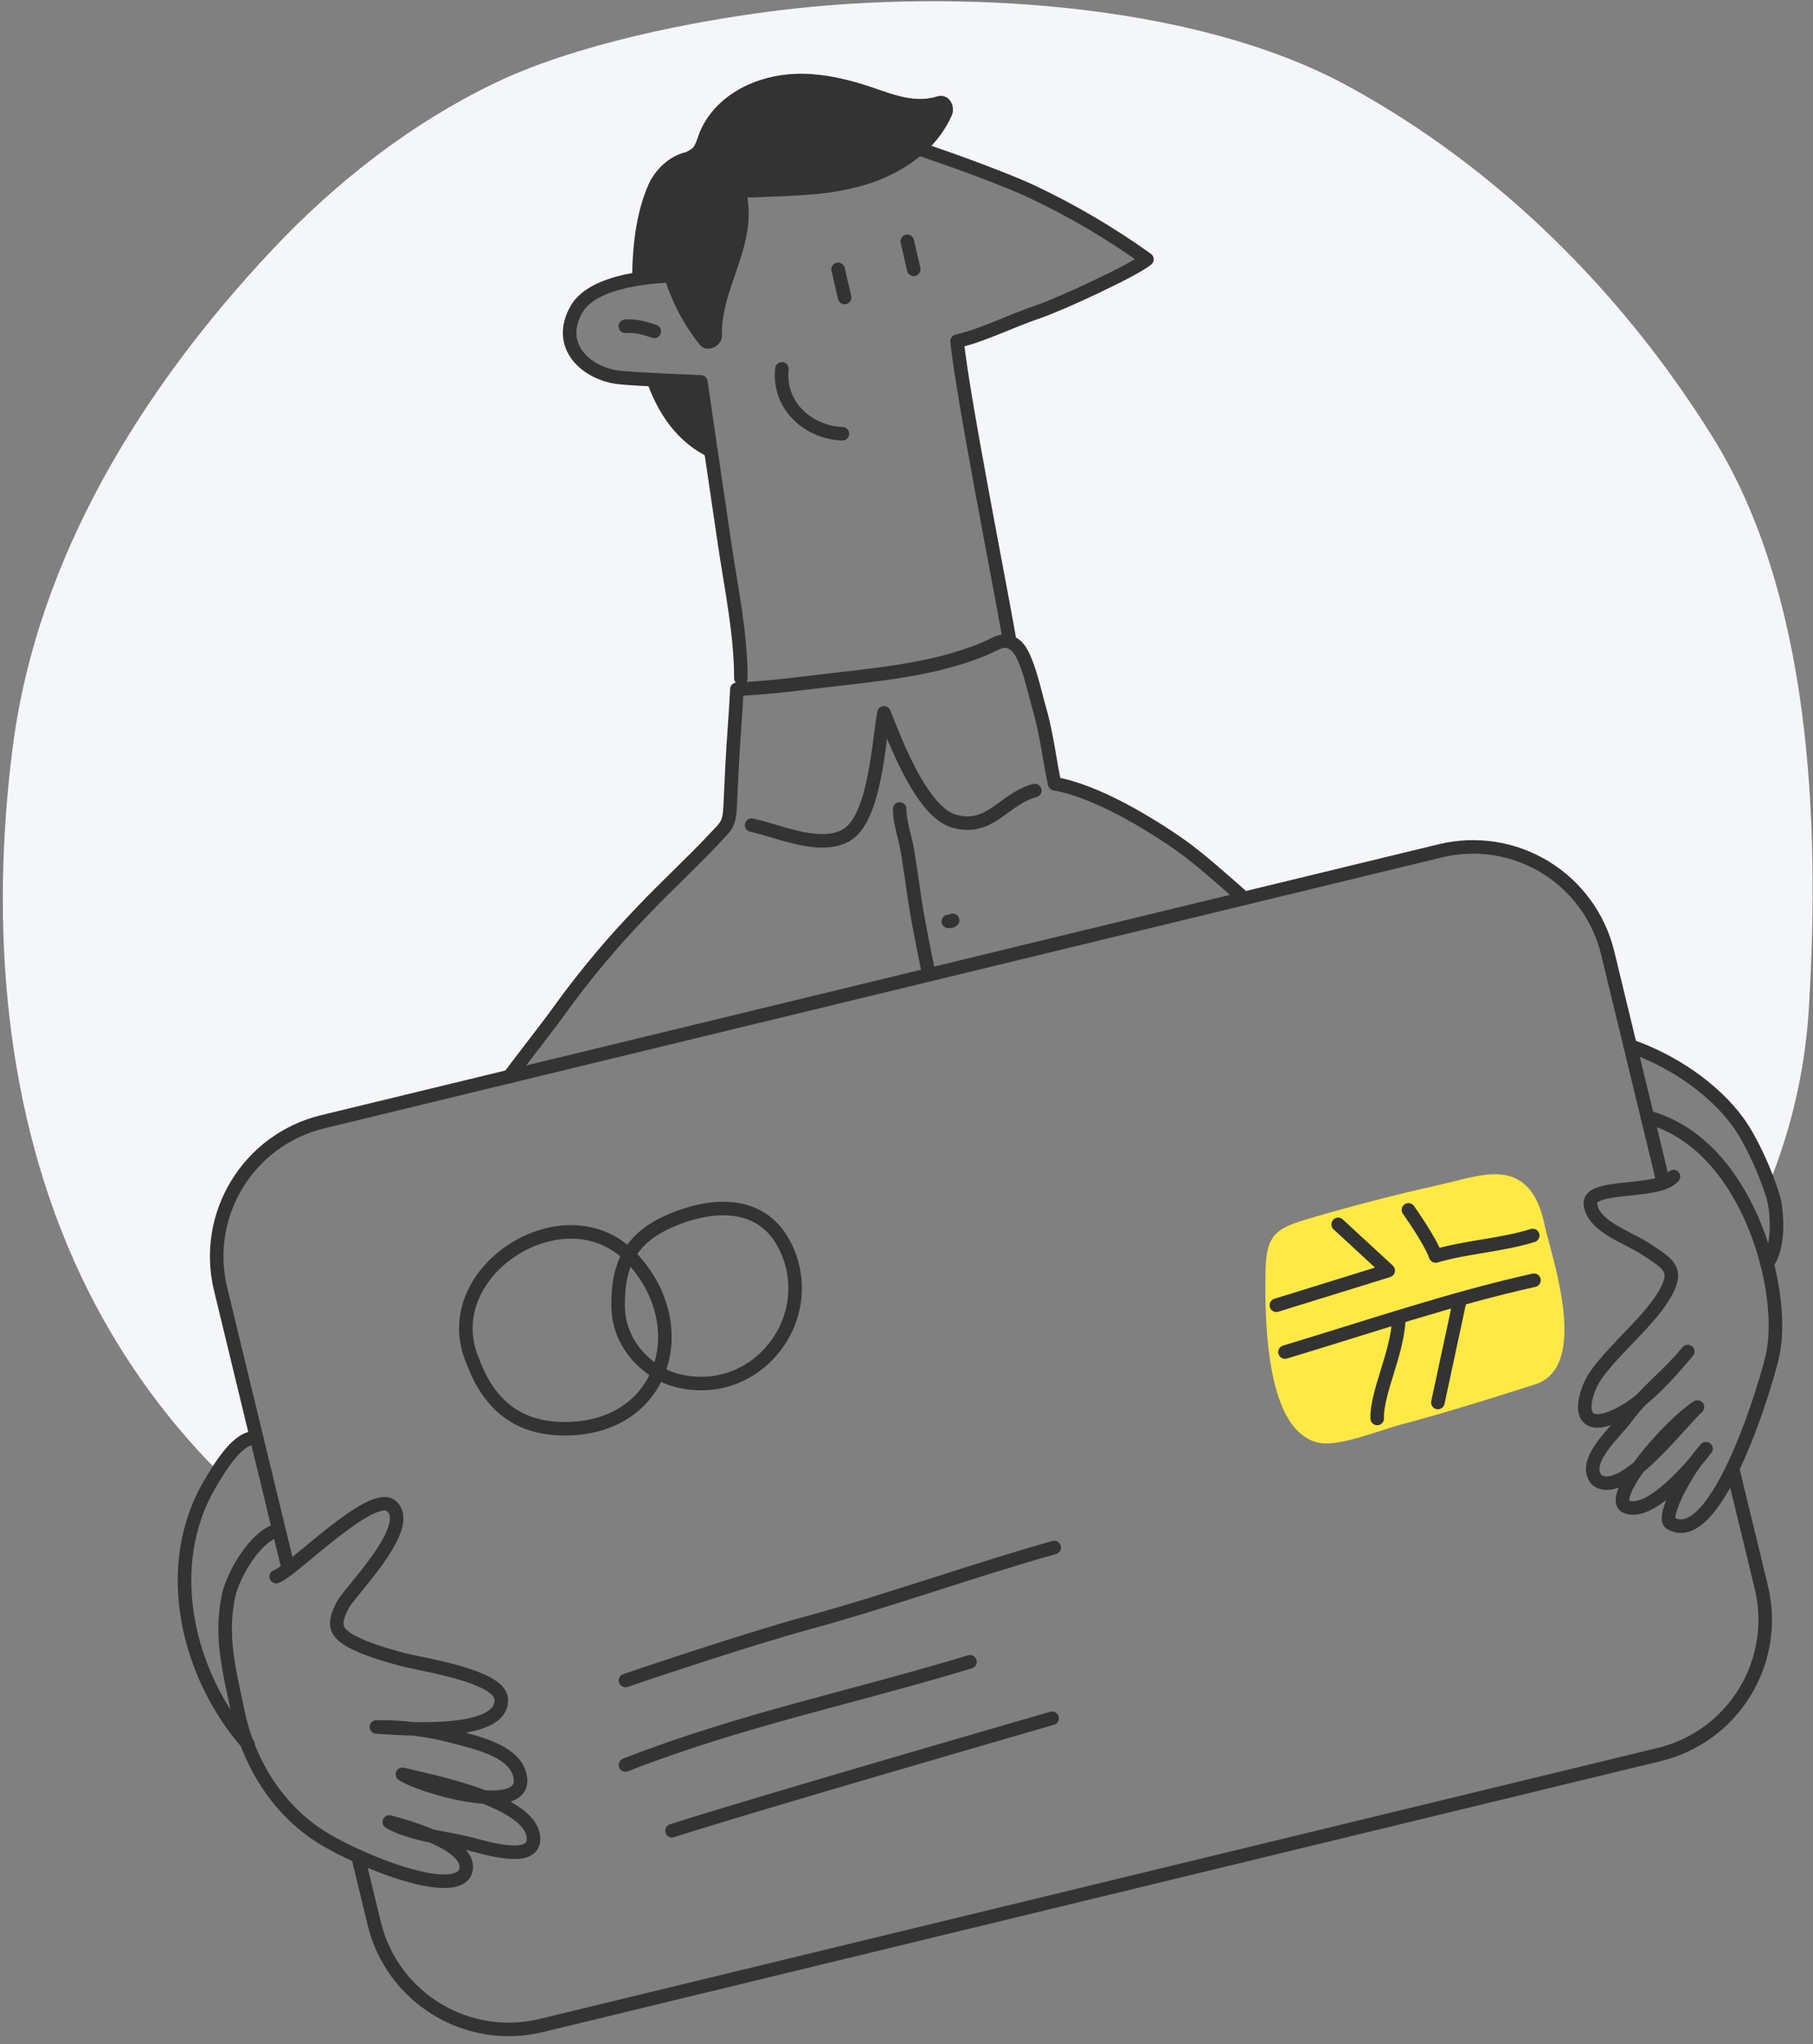 <?xml version="1.0" encoding="UTF-8"?>
<svg width="268px" height="302px" viewBox="0 0 268 302" version="1.1" xmlns="http://www.w3.org/2000/svg" xmlns:xlink="http://www.w3.org/1999/xlink">
    <rect x="0" y="0" width="268" height="302" fill="#808080" stroke="none"/>
    <title>Credit Card</title>
    <g id="Feature_Expense" stroke="none" stroke-width="1" fill="none" fill-rule="evenodd">
        <g transform="translate(-670, -259)" id="Credit-Card">
            <g transform="translate(670, 259)">
                <path d="M253.188,64.61 C239.914,43.284 221.492,24.834 199.313,12.743 C176.497,0.283 141.201,-1.634 115.342,1.505 C102.369,3.086 85.016,6.565 73.232,12.23 C60.704,18.254 49.653,26.895 40.165,36.987 C20.957,57.431 5.478,82.481 1.888,110.334 C-1.5,136.605 0.594,164.53 12.01,188.593 C17.056,199.249 23.875,208.972 32.176,217.347 C33.58,215.133 35.851,212.075 37.927,212.463 L32.593,190.447 C29.929,179.457 36.679,168.388 47.669,165.724 L75.264,159.038 L75.264,159.038 C78.139,155.204 81.096,151.481 82.768,149.137 C86.476,144.011 90.544,139.155 94.941,134.607 C98.415,130.95 102.206,127.49 105.652,123.81 C107.3,122.051 107.78,121.816 107.909,119.195 C108.014,117.038 108.105,114.935 108.216,112.797 C108.412,109.069 108.733,105.46 108.906,101.823 L109.61,101.78 L109.495,100.174 C109.495,93.589 108.058,86.842 107.099,80.367 C106.644,77.334 105.872,72.077 105.182,67.256 C100.639,64.859 97.735,60.752 95.933,56.056 C94.155,55.965 92.521,55.859 91.62,55.768 C86.679,55.251 82.097,51.101 85.227,45.671 C86.602,43.275 89.952,42.005 93.46,41.358 C93.484,36.642 94.011,31.505 95.88,27.297 C96.906,24.992 99.053,23.013 101.435,22.505 C102.235,22.054 102.542,21.987 102.935,20.99 C103.16,20.43 103.323,19.845 103.572,19.289 C105.997,13.893 111.958,11.142 117.618,10.941 C120.92,10.821 124.256,11.502 127.404,12.446 C130.998,13.524 134.712,15.46 138.513,14.286 C140.252,13.749 141.312,15.685 140.679,17.104 C139.779,19.1 138.485,20.893 136.874,22.375 C142.907,24.403 149.866,27.072 152.607,28.375 C158.544,31.178 164.215,34.514 169.548,38.343 C167.851,39.834 156.867,44.962 153.254,46.174 C149.348,47.487 145.347,49.558 141.489,50.444 C142.294,58.543 148.136,88.083 149.157,94.117 L149.272,94.903 C149.59,95.033 149.884,95.214 150.144,95.439 C151.812,96.8 152.971,102.556 153.585,104.631 C154.687,108.35 155.094,112.222 155.866,115.845 C161.942,116.88 169.927,121.687 174.824,125.171 C176.976,126.7 180.681,129.92 183.891,132.781 L183.891,132.781 L212.904,125.751 C218.181,124.472 223.75,125.342 228.386,128.169 C233.022,130.997 236.345,135.55 237.623,140.827 L240.978,154.591 C246.872,156.599 253.275,160.768 256.955,165.891 C258.681,168.288 260.367,171.925 261.47,174.973 C264.89,166.581 266.898,157.681 267.412,148.634 C269.042,121.069 267.637,87.824 253.188,64.61 Z" id="BG" fill="#F4F6F9" fill-rule="nonzero"></path>
                <g id="Character" transform="translate(26.837, 10.543)">
                    <path d="M229.27,206.42 L233.521,223.946 C234.8,229.224 233.929,234.794 231.101,239.431 C228.272,244.068 223.718,247.391 218.439,248.669 L53.195,288.704 C42.212,291.365 31.15,284.623 28.481,273.642 L26.085,263.722" id="Path" stroke="#333333" stroke-width="2" stroke-linecap="round" stroke-linejoin="round"></path>
                    <path d="M15.786,221.238 L5.775,179.914 C3.112,168.923 9.861,157.855 20.851,155.19 L186.091,115.155 C191.368,113.876 196.937,114.746 201.573,117.574 C206.209,120.401 209.531,124.954 210.81,130.232 L219.043,164.204" id="Path" stroke="#333333" stroke-width="2" stroke-linecap="round" stroke-linejoin="round"></path>
                    <path d="M202.069,172.725 C201.819,171.8 201.589,171.005 201.508,170.526 C200.799,167.142 199.625,165.034 197.813,163.898 C195.182,162.24 191.981,163.03 187.927,164.027 C187.102,164.228 186.235,164.444 185.319,164.65 C179.521,165.949 173.54,167.492 167.554,169.232 L167.176,169.342 C161.981,170.847 160.332,171.594 160.232,177.249 C159.949,192.685 162.527,201.211 167.899,202.567 C168.329,202.671 168.77,202.721 169.212,202.716 C171.35,202.716 174.307,201.815 177.613,200.732 C178.572,200.425 179.353,200.161 179.885,200.022 L179.885,200.022 C185.981,198.431 193.188,196.188 200.075,193.989 C207.168,191.732 203.851,179.367 202.069,172.725 Z" id="Path" fill="#FFE945" fill-rule="nonzero"></path>
                    <polyline id="Path" stroke="#333333" stroke-width="2" stroke-linecap="round" stroke-linejoin="round" points="170.971 170.348 178.371 177.173 161.837 182.296"></polyline>
                    <path d="M163.112,189.211 C175.519,185.478 187.553,181.356 199.917,178.601" id="Path" stroke="#333333" stroke-width="2" stroke-linecap="round" stroke-linejoin="round"></path>
                    <path d="M179.923,184.438 C179.765,189.307 176.607,195.273 176.746,199.021" id="Path" stroke="#333333" stroke-width="2" stroke-linecap="round" stroke-linejoin="round"></path>
                    <line x1="188.938" y1="181.644" x2="185.712" y2="196.663" id="Path" stroke="#333333" stroke-width="2" stroke-linecap="round" stroke-linejoin="round"></line>
                    <path d="M181.361,168.211 C181.361,168.211 184.562,172.687 185.382,175.016 C189.935,173.669 195.086,173.435 199.735,171.992" id="Path" stroke="#333333" stroke-width="2" stroke-linecap="round" stroke-linejoin="round"></path>
                    <path d="M43.064,190.581 C37.313,177.34 56.856,164.88 66.618,175.39 C75.724,185.2 71.502,199.831 57.69,200.516 C50.947,200.842 45.853,198.105 43.064,190.581 Z" id="Path" stroke="#333333" stroke-width="2" stroke-linecap="round" stroke-linejoin="round"></path>
                    <path d="M64.524,182.233 C64.524,175.816 66.594,171.585 74.382,169.006 C80.089,167.118 86.195,167.54 89.185,173.492 C94.519,184.097 84.963,196.524 73.054,193.366 C69.613,192.455 64.524,188.655 64.524,182.233 Z" id="Path" stroke="#333333" stroke-width="2" stroke-linecap="round" stroke-linejoin="round"></path>
                    <path d="M65.621,237.738 C65.621,237.738 82.903,231.834 92.938,229.112 C104.521,225.954 117.46,221.315 129,218.089" id="Path" stroke="#333333" stroke-width="2" stroke-linecap="round" stroke-linejoin="round"></path>
                    <path d="M65.621,250.212 C83.008,243.45 98.76,240.369 116.545,234.973" id="Path" stroke="#333333" stroke-width="2" stroke-linecap="round" stroke-linejoin="round"></path>
                    <path d="M72.498,259.931 C84.623,256.026 128.684,243.316 128.684,243.316" id="Path" stroke="#333333" stroke-width="2" stroke-linecap="round" stroke-linejoin="round"></path>
                    <path d="M48.446,148.505 C51.321,144.671 54.278,140.947 55.946,138.604 C59.656,133.479 63.725,128.623 68.123,124.073 C71.597,120.417 75.388,116.952 78.834,113.276 C80.482,111.518 80.962,111.283 81.091,108.661 C81.196,106.505 81.288,104.401 81.398,102.264 C81.594,98.535 81.915,94.927 82.088,91.289 C85.812,91.107 89.276,90.738 92.966,90.283 C101.319,89.238 110.66,88.634 118.476,85.399 C120.752,84.441 121.663,83.482 123.331,84.843 C124.998,86.204 126.158,91.96 126.772,94.035 C127.874,97.754 128.281,101.626 129.053,105.249 C135.129,106.284 143.113,111.091 148.011,114.575 C150.163,116.104 153.867,119.324 157.078,122.185" id="Path" stroke="#333333" stroke-width="2" stroke-linecap="round" stroke-linejoin="round"></path>
                    <path d="M13.989,222.388 C16.385,221.569 28.006,209.626 30.944,211.912 C34.754,214.883 24.657,224.775 23.756,226.701 C22.649,229.002 22.38,230.367 24.872,231.819 C26.966,233.042 30.259,233.981 32.607,234.618 C35.363,235.366 46.984,237.014 47.252,240.441 C47.732,246.192 31.96,244.802 28.802,244.596 C32.534,244.553 36.256,245.001 39.872,245.928 C43.112,246.815 48.839,247.917 49.936,251.458 C52.021,258.139 35.847,253.663 32.645,251.597 C36.652,252.594 51.264,255.335 52.006,260.741 C52.581,264.92 44.818,262.419 42.47,261.829 C39.014,260.971 33.843,260.487 30.709,258.637 C33.316,259.332 42.69,261.891 42.067,265.625 C41.157,270.312 26.732,264.623 20.789,260.952 C14.195,256.864 9.882,249.848 8.329,242.372 C7.078,236.353 5.655,231.288 6.958,225.168 C7.615,222.105 10.984,216.249 14.315,215.521" id="Path" stroke="#333333" stroke-width="2" stroke-linecap="round" stroke-linejoin="round"></path>
                    <path d="M84.273,111.369 C87.911,112.097 94.16,115.05 98.133,112.927 C102.518,110.583 103.021,99.158 103.835,94.778 C105.446,98.813 109.371,109.361 114.144,110.76 C119.54,112.337 121.457,107.497 126.125,106.256" id="Path" stroke="#333333" stroke-width="2" stroke-linecap="round" stroke-linejoin="round"></path>
                    <path d="M220.538,163.284 C218.142,166.002 207.556,164.209 208.284,167.54 C208.874,170.794 213.786,172.212 216.57,174.072 C219.637,176.118 221.315,176.895 219.417,180.379 C217.198,184.447 211.682,188.832 209.037,192.676 C207.335,195.139 205.802,200.784 210.954,199.064 C215.487,197.55 219.781,192.527 222.647,189.129 C219.848,192.565 216.11,195.359 213.542,198.906 C212.018,201.01 206.808,205.457 209.228,208.126 C213.019,210.887 220.869,200.387 224.085,197.334 C219.863,200.037 211.083,210.273 213.369,211.965 C216.867,213.843 223.433,206.013 225.35,203.482 C222.474,206.588 218.751,213.604 220.078,214.481 C227.013,218.645 234.637,192.819 235.304,189.139 C237.081,179.305 231.23,158.334 216.681,154.5" id="Path" stroke="#333333" stroke-width="2" stroke-linecap="round" stroke-linejoin="round"></path>
                    <path d="M9.834,247.15 C0.997,237.182 -3.173,220.941 4.323,208.49 C5.334,206.808 8.382,201.417 11.109,201.93" id="Path" stroke="#333333" stroke-width="2" stroke-linecap="round" stroke-linejoin="round"></path>
                    <path d="M234.379,176.118 C236.209,173.756 235.97,168.474 235.193,166.002 C234.158,162.719 232.169,158.152 230.123,155.296 C226.442,150.173 220.059,146.003 214.145,143.995" id="Path" stroke="#333333" stroke-width="2" stroke-linecap="round" stroke-linejoin="round"></path>
                    <path d="M82.677,89.641 C82.677,83.056 81.24,76.308 80.281,69.834 C79.284,63.187 76.764,45.872 76.764,45.872 C76.764,45.872 67.5,45.518 64.783,45.235 C59.842,44.717 55.26,40.567 58.39,35.137 C60.911,30.762 70.04,30.11 74.636,30.168 C73.371,22.145 75.815,13.74 83.933,10.327 C89.176,8.128 95.123,8.559 100.706,9.173 C104.832,9.618 121.184,15.604 125.76,17.799 C131.698,20.601 137.368,23.937 142.701,27.767 C141.005,29.257 130.021,34.385 126.407,35.597 C122.497,36.911 118.5,38.981 114.642,39.867 C115.447,47.966 121.289,77.506 122.31,83.54" id="Path" stroke="#333333" stroke-width="2" stroke-linecap="round" stroke-linejoin="round"></path>
                    <path d="M88.749,43.955 C88.174,49.414 92.65,53.353 97.692,53.54" id="Path" stroke="#333333" stroke-width="2" stroke-linecap="round" stroke-linejoin="round"></path>
                    <line x1="98.013" y1="33.412" x2="97.054" y2="29.257" id="Path" stroke="#333333" stroke-width="2" stroke-linecap="round" stroke-linejoin="round"></line>
                    <line x1="108.235" y1="29.257" x2="107.276" y2="25.107" id="Path" stroke="#333333" stroke-width="2" stroke-linecap="round" stroke-linejoin="round"></line>
                    <path d="M68.655,45.498 C70.332,50.468 73.256,54.863 78.168,57.134 C78.254,57.177 78.34,57.196 78.427,57.23 C77.554,51.292 76.768,45.872 76.768,45.872 C76.768,45.872 72.297,45.7 68.655,45.498 Z" id="Path" fill="#333333" fill-rule="nonzero"></path>
                    <path d="M111.661,3.714 C107.861,4.888 104.147,2.952 100.553,1.874 C97.404,0.915 94.069,0.249 90.767,0.369 C85.107,0.57 79.145,3.321 76.72,8.717 C76.471,9.273 76.308,9.858 76.083,10.419 C75.69,11.415 75.383,11.482 74.583,11.933 C72.187,12.465 70.054,14.444 69.029,16.725 C67.16,20.933 66.633,26.07 66.609,30.786 C68.162,30.501 69.733,30.314 71.31,30.225 C72.391,33.931 74.192,37.386 76.61,40.395 C77.669,41.722 79.917,40.591 79.879,39.038 C79.749,33.288 83.19,28.299 83.746,22.644 C83.886,21.308 83.852,19.96 83.645,18.633 L84.355,18.633 C85.265,18.585 86.171,18.556 87.081,18.518 C88.898,18.446 90.719,18.379 92.53,18.23 C95.742,18.049 98.918,17.459 101.981,16.476 C107.003,14.727 111.609,11.487 113.827,6.522 C114.479,5.113 113.42,3.177 111.661,3.714 Z" id="Path" fill="#333333" fill-rule="nonzero"></path>
                    <path d="M106.16,108.973 C106.121,110.89 106.965,113.094 107.281,115.045 C107.684,117.498 108.034,119.966 108.398,122.449 C108.973,126.283 110.487,133.471 110.487,133.471" id="Path" stroke="#333333" stroke-width="2" stroke-linecap="round" stroke-linejoin="round"></path>
                    <path d="M113.348,125.583 C113.574,125.625 113.806,125.568 113.986,125.425" id="Path" stroke="#333333" stroke-width="2" stroke-linecap="round" stroke-linejoin="round"></path>
                    <path d="M69.877,38.406 C68.411,37.927 67.198,37.548 65.602,37.663" id="Path" stroke="#333333" stroke-width="2" stroke-linecap="round" stroke-linejoin="round"></path>
                </g>
            </g>
        </g>
    </g>
</svg>